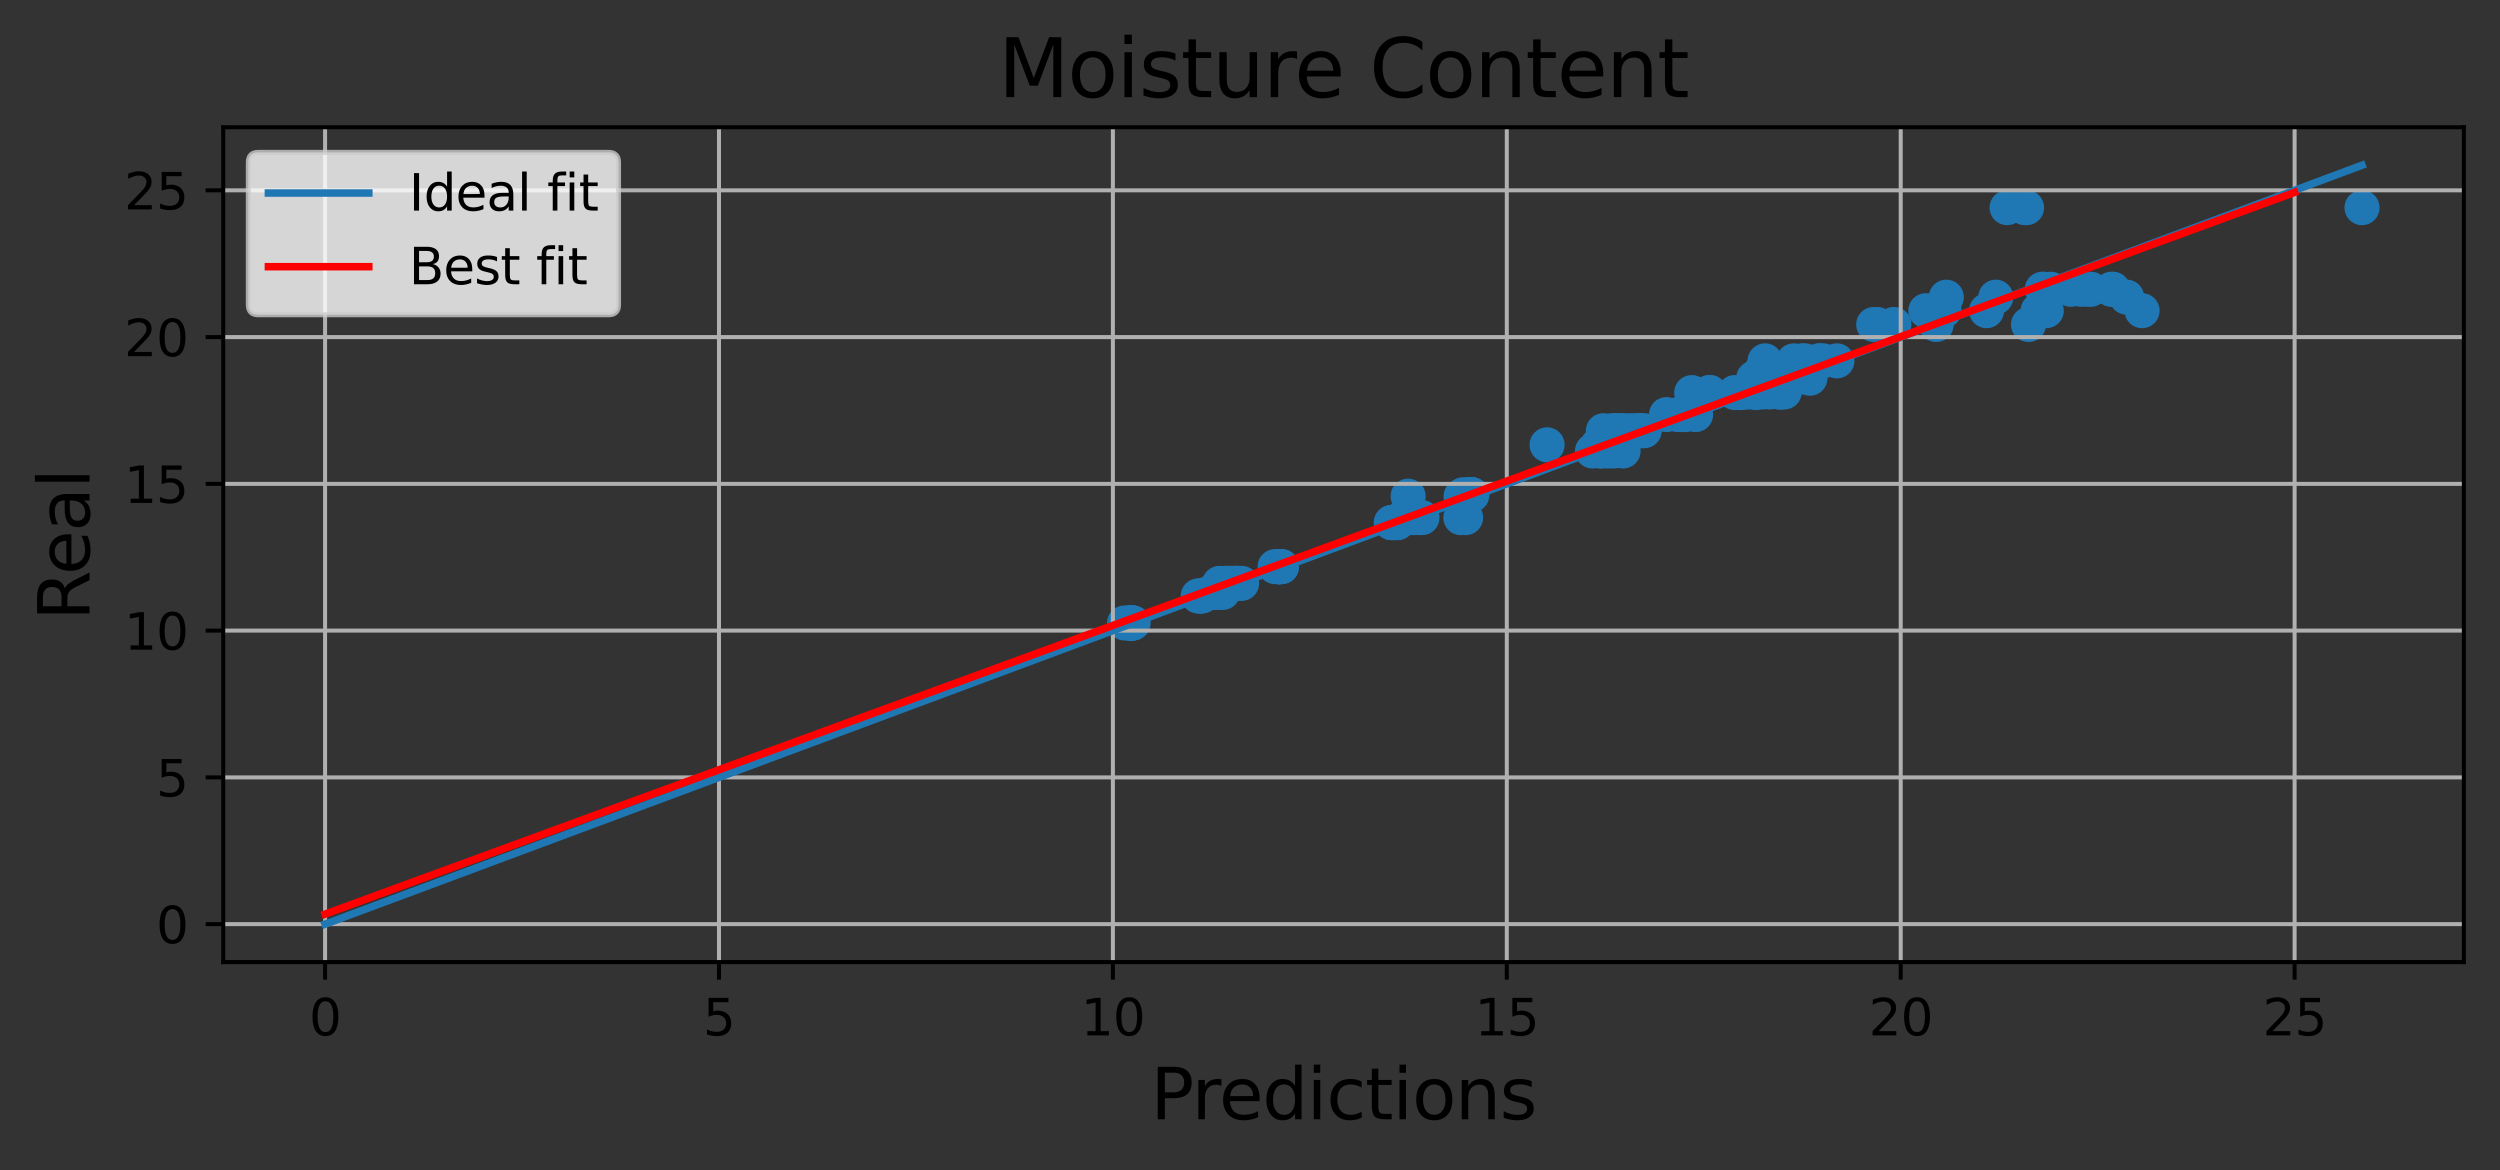 <?xml version="1.0" encoding="utf-8" standalone="no"?>
<!DOCTYPE svg PUBLIC "-//W3C//DTD SVG 1.1//EN"
  "http://www.w3.org/Graphics/SVG/1.1/DTD/svg11.dtd">
<svg xmlns:xlink="http://www.w3.org/1999/xlink" width="498.074pt" height="233.105pt" viewBox="0 0 498.074 233.105" xmlns="http://www.w3.org/2000/svg" version="1.1">
 <rect x="0" y="0" width="498.074" height="233.105" fill="#333333" stroke="none"/>
 <defs>
  <style type="text/css">*{stroke-linejoin: round; stroke-linecap: butt}</style>
 </defs>
 <g id="figure_1">
  <g id="patch_1">
   <path d="M 0 233.105 
L 498.074 233.105 
L 498.074 0 
L 0 0 
L 0 233.105 
z
" style="fill: none"/>
  </g>
  <g id="axes_1">
   <g id="patch_2">
    <path d="M 44.474 191.678 
L 490.874 191.678 
L 490.874 25.358 
L 44.474 25.358 
L 44.474 191.678 
z
" style="fill: none"/>
   </g>
   <g id="PathCollection_1">
    <defs>
     <path id="mab01abdfd2" d="M 0 3 
C 0.796 3 1.559 2.684 2.121 2.121 
C 2.684 1.559 3 0.796 3 0 
C 3 -0.796 2.684 -1.559 2.121 -2.121 
C 1.559 -2.684 0.796 -3 0 -3 
C -0.796 -3 -1.559 -2.684 -2.121 -2.121 
C -2.684 -1.559 -3 -0.796 -3 0 
C -3 0.796 -2.684 1.559 -2.121 2.121 
C -1.559 2.684 -0.796 3 0 3 
z
" style="stroke: #1f77b4"/>
    </defs>
    <g clip-path="url(#p7918112a9e)">
     <use xlink:href="#mab01abdfd2" x="363.249" y="71.897" style="fill: #1f77b4; stroke: #1f77b4"/>
     <use xlink:href="#mab01abdfd2" x="225.523" y="124.118" style="fill: #1f77b4; stroke: #1f77b4"/>
     <use xlink:href="#mab01abdfd2" x="242.974" y="116.224" style="fill: #1f77b4; stroke: #1f77b4"/>
     <use xlink:href="#mab01abdfd2" x="414.65" y="57.628" style="fill: #1f77b4; stroke: #1f77b4"/>
     <use xlink:href="#mab01abdfd2" x="246.285" y="116.224" style="fill: #1f77b4; stroke: #1f77b4"/>
     <use xlink:href="#mab01abdfd2" x="408.562" y="57.628" style="fill: #1f77b4; stroke: #1f77b4"/>
     <use xlink:href="#mab01abdfd2" x="277.596" y="104.119" style="fill: #1f77b4; stroke: #1f77b4"/>
     <use xlink:href="#mab01abdfd2" x="345.615" y="78.213" style="fill: #1f77b4; stroke: #1f77b4"/>
     <use xlink:href="#mab01abdfd2" x="423.696" y="59.207" style="fill: #1f77b4; stroke: #1f77b4"/>
     <use xlink:href="#mab01abdfd2" x="426.766" y="61.897" style="fill: #1f77b4; stroke: #1f77b4"/>
     <use xlink:href="#mab01abdfd2" x="317.267" y="89.85" style="fill: #1f77b4; stroke: #1f77b4"/>
     <use xlink:href="#mab01abdfd2" x="278.596" y="103.709" style="fill: #1f77b4; stroke: #1f77b4"/>
     <use xlink:href="#mab01abdfd2" x="320.835" y="88.622" style="fill: #1f77b4; stroke: #1f77b4"/>
     <use xlink:href="#mab01abdfd2" x="255.317" y="112.89" style="fill: #1f77b4; stroke: #1f77b4"/>
     <use xlink:href="#mab01abdfd2" x="225.118" y="124.118" style="fill: #1f77b4; stroke: #1f77b4"/>
     <use xlink:href="#mab01abdfd2" x="470.583" y="41.371" style="fill: #1f77b4; stroke: #1f77b4"/>
     <use xlink:href="#mab01abdfd2" x="281.831" y="103.125" style="fill: #1f77b4; stroke: #1f77b4"/>
     <use xlink:href="#mab01abdfd2" x="349.393" y="75.347" style="fill: #1f77b4; stroke: #1f77b4"/>
     <use xlink:href="#mab01abdfd2" x="354.516" y="78.096" style="fill: #1f77b4; stroke: #1f77b4"/>
     <use xlink:href="#mab01abdfd2" x="243.968" y="116.224" style="fill: #1f77b4; stroke: #1f77b4"/>
     <use xlink:href="#mab01abdfd2" x="321.847" y="85.815" style="fill: #1f77b4; stroke: #1f77b4"/>
     <use xlink:href="#mab01abdfd2" x="224.047" y="124.118" style="fill: #1f77b4; stroke: #1f77b4"/>
     <use xlink:href="#mab01abdfd2" x="280.453" y="103.125" style="fill: #1f77b4; stroke: #1f77b4"/>
     <use xlink:href="#mab01abdfd2" x="420.632" y="57.628" style="fill: #1f77b4; stroke: #1f77b4"/>
     <use xlink:href="#mab01abdfd2" x="397.625" y="59.207" style="fill: #1f77b4; stroke: #1f77b4"/>
     <use xlink:href="#mab01abdfd2" x="241.335" y="118.037" style="fill: #1f77b4; stroke: #1f77b4"/>
     <use xlink:href="#mab01abdfd2" x="225.747" y="124.118" style="fill: #1f77b4; stroke: #1f77b4"/>
     <use xlink:href="#mab01abdfd2" x="254.775" y="112.89" style="fill: #1f77b4; stroke: #1f77b4"/>
     <use xlink:href="#mab01abdfd2" x="254.909" y="112.89" style="fill: #1f77b4; stroke: #1f77b4"/>
     <use xlink:href="#mab01abdfd2" x="404.133" y="64.646" style="fill: #1f77b4; stroke: #1f77b4"/>
     <use xlink:href="#mab01abdfd2" x="346.88" y="78.213" style="fill: #1f77b4; stroke: #1f77b4"/>
     <use xlink:href="#mab01abdfd2" x="292.662" y="98.856" style="fill: #1f77b4; stroke: #1f77b4"/>
     <use xlink:href="#mab01abdfd2" x="420.946" y="57.628" style="fill: #1f77b4; stroke: #1f77b4"/>
     <use xlink:href="#mab01abdfd2" x="403.747" y="41.371" style="fill: #1f77b4; stroke: #1f77b4"/>
     <use xlink:href="#mab01abdfd2" x="254.041" y="112.89" style="fill: #1f77b4; stroke: #1f77b4"/>
     <use xlink:href="#mab01abdfd2" x="278.597" y="103.709" style="fill: #1f77b4; stroke: #1f77b4"/>
     <use xlink:href="#mab01abdfd2" x="239.506" y="118.738" style="fill: #1f77b4; stroke: #1f77b4"/>
     <use xlink:href="#mab01abdfd2" x="291.093" y="98.856" style="fill: #1f77b4; stroke: #1f77b4"/>
     <use xlink:href="#mab01abdfd2" x="246.207" y="116.224" style="fill: #1f77b4; stroke: #1f77b4"/>
     <use xlink:href="#mab01abdfd2" x="224.966" y="124.118" style="fill: #1f77b4; stroke: #1f77b4"/>
     <use xlink:href="#mab01abdfd2" x="356.394" y="75.347" style="fill: #1f77b4; stroke: #1f77b4"/>
     <use xlink:href="#mab01abdfd2" x="308.227" y="88.622" style="fill: #1f77b4; stroke: #1f77b4"/>
     <use xlink:href="#mab01abdfd2" x="406.889" y="57.628" style="fill: #1f77b4; stroke: #1f77b4"/>
     <use xlink:href="#mab01abdfd2" x="238.717" y="118.738" style="fill: #1f77b4; stroke: #1f77b4"/>
     <use xlink:href="#mab01abdfd2" x="340.696" y="78.213" style="fill: #1f77b4; stroke: #1f77b4"/>
     <use xlink:href="#mab01abdfd2" x="358.785" y="74.119" style="fill: #1f77b4; stroke: #1f77b4"/>
     <use xlink:href="#mab01abdfd2" x="245.161" y="116.224" style="fill: #1f77b4; stroke: #1f77b4"/>
     <use xlink:href="#mab01abdfd2" x="283.301" y="103.125" style="fill: #1f77b4; stroke: #1f77b4"/>
     <use xlink:href="#mab01abdfd2" x="225.267" y="124.118" style="fill: #1f77b4; stroke: #1f77b4"/>
     <use xlink:href="#mab01abdfd2" x="238.934" y="118.738" style="fill: #1f77b4; stroke: #1f77b4"/>
     <use xlink:href="#mab01abdfd2" x="254.829" y="112.89" style="fill: #1f77b4; stroke: #1f77b4"/>
     <use xlink:href="#mab01abdfd2" x="412.583" y="57.628" style="fill: #1f77b4; stroke: #1f77b4"/>
     <use xlink:href="#mab01abdfd2" x="291.514" y="98.563" style="fill: #1f77b4; stroke: #1f77b4"/>
     <use xlink:href="#mab01abdfd2" x="321.5" y="89.85" style="fill: #1f77b4; stroke: #1f77b4"/>
     <use xlink:href="#mab01abdfd2" x="278.746" y="103.709" style="fill: #1f77b4; stroke: #1f77b4"/>
     <use xlink:href="#mab01abdfd2" x="322.218" y="85.815" style="fill: #1f77b4; stroke: #1f77b4"/>
     <use xlink:href="#mab01abdfd2" x="281.25" y="103.125" style="fill: #1f77b4; stroke: #1f77b4"/>
     <use xlink:href="#mab01abdfd2" x="254.918" y="112.89" style="fill: #1f77b4; stroke: #1f77b4"/>
     <use xlink:href="#mab01abdfd2" x="357.363" y="71.897" style="fill: #1f77b4; stroke: #1f77b4"/>
     <use xlink:href="#mab01abdfd2" x="359.046" y="71.897" style="fill: #1f77b4; stroke: #1f77b4"/>
     <use xlink:href="#mab01abdfd2" x="351.112" y="78.096" style="fill: #1f77b4; stroke: #1f77b4"/>
     <use xlink:href="#mab01abdfd2" x="225.592" y="124.118" style="fill: #1f77b4; stroke: #1f77b4"/>
     <use xlink:href="#mab01abdfd2" x="277.188" y="104.119" style="fill: #1f77b4; stroke: #1f77b4"/>
     <use xlink:href="#mab01abdfd2" x="365.964" y="71.897" style="fill: #1f77b4; stroke: #1f77b4"/>
     <use xlink:href="#mab01abdfd2" x="278.726" y="103.709" style="fill: #1f77b4; stroke: #1f77b4"/>
     <use xlink:href="#mab01abdfd2" x="340.513" y="78.213" style="fill: #1f77b4; stroke: #1f77b4"/>
     <use xlink:href="#mab01abdfd2" x="406.043" y="61.897" style="fill: #1f77b4; stroke: #1f77b4"/>
     <use xlink:href="#mab01abdfd2" x="349.789" y="78.213" style="fill: #1f77b4; stroke: #1f77b4"/>
     <use xlink:href="#mab01abdfd2" x="277.222" y="104.119" style="fill: #1f77b4; stroke: #1f77b4"/>
     <use xlink:href="#mab01abdfd2" x="278.45" y="104.119" style="fill: #1f77b4; stroke: #1f77b4"/>
     <use xlink:href="#mab01abdfd2" x="242.36" y="118.037" style="fill: #1f77b4; stroke: #1f77b4"/>
     <use xlink:href="#mab01abdfd2" x="406.705" y="61.897" style="fill: #1f77b4; stroke: #1f77b4"/>
     <use xlink:href="#mab01abdfd2" x="291.989" y="103.125" style="fill: #1f77b4; stroke: #1f77b4"/>
     <use xlink:href="#mab01abdfd2" x="323.366" y="89.85" style="fill: #1f77b4; stroke: #1f77b4"/>
     <use xlink:href="#mab01abdfd2" x="246.718" y="116.224" style="fill: #1f77b4; stroke: #1f77b4"/>
     <use xlink:href="#mab01abdfd2" x="387.761" y="59.207" style="fill: #1f77b4; stroke: #1f77b4"/>
     <use xlink:href="#mab01abdfd2" x="291.501" y="98.856" style="fill: #1f77b4; stroke: #1f77b4"/>
     <use xlink:href="#mab01abdfd2" x="245.808" y="116.224" style="fill: #1f77b4; stroke: #1f77b4"/>
     <use xlink:href="#mab01abdfd2" x="247.367" y="116.224" style="fill: #1f77b4; stroke: #1f77b4"/>
     <use xlink:href="#mab01abdfd2" x="357.852" y="75.347" style="fill: #1f77b4; stroke: #1f77b4"/>
     <use xlink:href="#mab01abdfd2" x="359.587" y="71.897" style="fill: #1f77b4; stroke: #1f77b4"/>
     <use xlink:href="#mab01abdfd2" x="293.254" y="98.563" style="fill: #1f77b4; stroke: #1f77b4"/>
     <use xlink:href="#mab01abdfd2" x="403.415" y="41.371" style="fill: #1f77b4; stroke: #1f77b4"/>
     <use xlink:href="#mab01abdfd2" x="241.308" y="118.037" style="fill: #1f77b4; stroke: #1f77b4"/>
     <use xlink:href="#mab01abdfd2" x="377.315" y="64.646" style="fill: #1f77b4; stroke: #1f77b4"/>
     <use xlink:href="#mab01abdfd2" x="319.438" y="85.815" style="fill: #1f77b4; stroke: #1f77b4"/>
     <use xlink:href="#mab01abdfd2" x="323.345" y="85.815" style="fill: #1f77b4; stroke: #1f77b4"/>
     <use xlink:href="#mab01abdfd2" x="293.117" y="98.563" style="fill: #1f77b4; stroke: #1f77b4"/>
     <use xlink:href="#mab01abdfd2" x="325.856" y="85.815" style="fill: #1f77b4; stroke: #1f77b4"/>
     <use xlink:href="#mab01abdfd2" x="225.131" y="124.118" style="fill: #1f77b4; stroke: #1f77b4"/>
     <use xlink:href="#mab01abdfd2" x="293.058" y="98.563" style="fill: #1f77b4; stroke: #1f77b4"/>
     <use xlink:href="#mab01abdfd2" x="337.044" y="78.213" style="fill: #1f77b4; stroke: #1f77b4"/>
     <use xlink:href="#mab01abdfd2" x="318.87" y="89.85" style="fill: #1f77b4; stroke: #1f77b4"/>
     <use xlink:href="#mab01abdfd2" x="385.747" y="64.646" style="fill: #1f77b4; stroke: #1f77b4"/>
     <use xlink:href="#mab01abdfd2" x="335.75" y="82.599" style="fill: #1f77b4; stroke: #1f77b4"/>
     <use xlink:href="#mab01abdfd2" x="348.343" y="78.096" style="fill: #1f77b4; stroke: #1f77b4"/>
     <use xlink:href="#mab01abdfd2" x="346.954" y="78.213" style="fill: #1f77b4; stroke: #1f77b4"/>
     <use xlink:href="#mab01abdfd2" x="239.283" y="118.738" style="fill: #1f77b4; stroke: #1f77b4"/>
     <use xlink:href="#mab01abdfd2" x="254.836" y="112.89" style="fill: #1f77b4; stroke: #1f77b4"/>
     <use xlink:href="#mab01abdfd2" x="292.728" y="98.563" style="fill: #1f77b4; stroke: #1f77b4"/>
     <use xlink:href="#mab01abdfd2" x="399.882" y="41.371" style="fill: #1f77b4; stroke: #1f77b4"/>
     <use xlink:href="#mab01abdfd2" x="373.298" y="64.646" style="fill: #1f77b4; stroke: #1f77b4"/>
     <use xlink:href="#mab01abdfd2" x="243.59" y="118.037" style="fill: #1f77b4; stroke: #1f77b4"/>
     <use xlink:href="#mab01abdfd2" x="326.825" y="85.815" style="fill: #1f77b4; stroke: #1f77b4"/>
     <use xlink:href="#mab01abdfd2" x="354.685" y="78.096" style="fill: #1f77b4; stroke: #1f77b4"/>
     <use xlink:href="#mab01abdfd2" x="326.492" y="85.815" style="fill: #1f77b4; stroke: #1f77b4"/>
     <use xlink:href="#mab01abdfd2" x="351.651" y="71.897" style="fill: #1f77b4; stroke: #1f77b4"/>
     <use xlink:href="#mab01abdfd2" x="277.765" y="104.119" style="fill: #1f77b4; stroke: #1f77b4"/>
     <use xlink:href="#mab01abdfd2" x="225.585" y="124.118" style="fill: #1f77b4; stroke: #1f77b4"/>
     <use xlink:href="#mab01abdfd2" x="335.054" y="82.599" style="fill: #1f77b4; stroke: #1f77b4"/>
     <use xlink:href="#mab01abdfd2" x="254.858" y="112.89" style="fill: #1f77b4; stroke: #1f77b4"/>
     <use xlink:href="#mab01abdfd2" x="356.353" y="74.119" style="fill: #1f77b4; stroke: #1f77b4"/>
     <use xlink:href="#mab01abdfd2" x="244.243" y="116.224" style="fill: #1f77b4; stroke: #1f77b4"/>
     <use xlink:href="#mab01abdfd2" x="291.039" y="103.125" style="fill: #1f77b4; stroke: #1f77b4"/>
     <use xlink:href="#mab01abdfd2" x="245.744" y="116.224" style="fill: #1f77b4; stroke: #1f77b4"/>
     <use xlink:href="#mab01abdfd2" x="351.49" y="74.119" style="fill: #1f77b4; stroke: #1f77b4"/>
     <use xlink:href="#mab01abdfd2" x="318.926" y="89.85" style="fill: #1f77b4; stroke: #1f77b4"/>
     <use xlink:href="#mab01abdfd2" x="337.814" y="82.599" style="fill: #1f77b4; stroke: #1f77b4"/>
     <use xlink:href="#mab01abdfd2" x="225.366" y="124.118" style="fill: #1f77b4; stroke: #1f77b4"/>
     <use xlink:href="#mab01abdfd2" x="373.988" y="64.646" style="fill: #1f77b4; stroke: #1f77b4"/>
     <use xlink:href="#mab01abdfd2" x="244.567" y="116.224" style="fill: #1f77b4; stroke: #1f77b4"/>
     <use xlink:href="#mab01abdfd2" x="225.095" y="124.118" style="fill: #1f77b4; stroke: #1f77b4"/>
     <use xlink:href="#mab01abdfd2" x="292.94" y="98.563" style="fill: #1f77b4; stroke: #1f77b4"/>
     <use xlink:href="#mab01abdfd2" x="277.993" y="104.119" style="fill: #1f77b4; stroke: #1f77b4"/>
     <use xlink:href="#mab01abdfd2" x="321.139" y="85.815" style="fill: #1f77b4; stroke: #1f77b4"/>
     <use xlink:href="#mab01abdfd2" x="332.015" y="82.599" style="fill: #1f77b4; stroke: #1f77b4"/>
     <use xlink:href="#mab01abdfd2" x="407.683" y="61.897" style="fill: #1f77b4; stroke: #1f77b4"/>
     <use xlink:href="#mab01abdfd2" x="318.586" y="88.622" style="fill: #1f77b4; stroke: #1f77b4"/>
     <use xlink:href="#mab01abdfd2" x="255.314" y="112.89" style="fill: #1f77b4; stroke: #1f77b4"/>
     <use xlink:href="#mab01abdfd2" x="241.212" y="118.037" style="fill: #1f77b4; stroke: #1f77b4"/>
     <use xlink:href="#mab01abdfd2" x="407.187" y="57.628" style="fill: #1f77b4; stroke: #1f77b4"/>
     <use xlink:href="#mab01abdfd2" x="254.821" y="112.89" style="fill: #1f77b4; stroke: #1f77b4"/>
     <use xlink:href="#mab01abdfd2" x="320.266" y="89.85" style="fill: #1f77b4; stroke: #1f77b4"/>
     <use xlink:href="#mab01abdfd2" x="292.709" y="98.563" style="fill: #1f77b4; stroke: #1f77b4"/>
     <use xlink:href="#mab01abdfd2" x="323.14" y="85.815" style="fill: #1f77b4; stroke: #1f77b4"/>
     <use xlink:href="#mab01abdfd2" x="352.547" y="78.096" style="fill: #1f77b4; stroke: #1f77b4"/>
     <use xlink:href="#mab01abdfd2" x="254.607" y="112.89" style="fill: #1f77b4; stroke: #1f77b4"/>
     <use xlink:href="#mab01abdfd2" x="416.55" y="57.628" style="fill: #1f77b4; stroke: #1f77b4"/>
     <use xlink:href="#mab01abdfd2" x="350.771" y="74.119" style="fill: #1f77b4; stroke: #1f77b4"/>
     <use xlink:href="#mab01abdfd2" x="324.759" y="85.815" style="fill: #1f77b4; stroke: #1f77b4"/>
     <use xlink:href="#mab01abdfd2" x="278.306" y="104.119" style="fill: #1f77b4; stroke: #1f77b4"/>
     <use xlink:href="#mab01abdfd2" x="334.281" y="82.599" style="fill: #1f77b4; stroke: #1f77b4"/>
     <use xlink:href="#mab01abdfd2" x="387.311" y="61.897" style="fill: #1f77b4; stroke: #1f77b4"/>
     <use xlink:href="#mab01abdfd2" x="241.392" y="118.037" style="fill: #1f77b4; stroke: #1f77b4"/>
     <use xlink:href="#mab01abdfd2" x="360.595" y="75.347" style="fill: #1f77b4; stroke: #1f77b4"/>
     <use xlink:href="#mab01abdfd2" x="292.816" y="98.563" style="fill: #1f77b4; stroke: #1f77b4"/>
     <use xlink:href="#mab01abdfd2" x="355.473" y="78.096" style="fill: #1f77b4; stroke: #1f77b4"/>
     <use xlink:href="#mab01abdfd2" x="362.519" y="71.897" style="fill: #1f77b4; stroke: #1f77b4"/>
     <use xlink:href="#mab01abdfd2" x="355.986" y="75.347" style="fill: #1f77b4; stroke: #1f77b4"/>
     <use xlink:href="#mab01abdfd2" x="383.682" y="61.897" style="fill: #1f77b4; stroke: #1f77b4"/>
     <use xlink:href="#mab01abdfd2" x="318.384" y="88.622" style="fill: #1f77b4; stroke: #1f77b4"/>
     <use xlink:href="#mab01abdfd2" x="280.089" y="103.125" style="fill: #1f77b4; stroke: #1f77b4"/>
     <use xlink:href="#mab01abdfd2" x="293.182" y="98.563" style="fill: #1f77b4; stroke: #1f77b4"/>
     <use xlink:href="#mab01abdfd2" x="280.535" y="98.856" style="fill: #1f77b4; stroke: #1f77b4"/>
     <use xlink:href="#mab01abdfd2" x="415.907" y="57.628" style="fill: #1f77b4; stroke: #1f77b4"/>
     <use xlink:href="#mab01abdfd2" x="327.573" y="85.815" style="fill: #1f77b4; stroke: #1f77b4"/>
     <use xlink:href="#mab01abdfd2" x="355.014" y="75.347" style="fill: #1f77b4; stroke: #1f77b4"/>
     <use xlink:href="#mab01abdfd2" x="277.521" y="104.119" style="fill: #1f77b4; stroke: #1f77b4"/>
     <use xlink:href="#mab01abdfd2" x="282.864" y="103.125" style="fill: #1f77b4; stroke: #1f77b4"/>
     <use xlink:href="#mab01abdfd2" x="362.389" y="71.897" style="fill: #1f77b4; stroke: #1f77b4"/>
     <use xlink:href="#mab01abdfd2" x="292.959" y="98.563" style="fill: #1f77b4; stroke: #1f77b4"/>
     <use xlink:href="#mab01abdfd2" x="395.785" y="61.897" style="fill: #1f77b4; stroke: #1f77b4"/>
    </g>
   </g>
   <g id="matplotlib.axis_1">
    <g id="xtick_1">
     <g id="line2d_1">
      <path d="M 64.765 191.678 
L 64.765 25.358 
" clip-path="url(#p7918112a9e)" style="fill: none; stroke: #b0b0b0; stroke-width: 0.8; stroke-linecap: square"/>
     </g>
     <g id="line2d_2">
      <defs>
       <path id="mf5dd302a4b" d="M 0 0 
L 0 3.5 
" style="stroke: #000000; stroke-width: 0.8"/>
      </defs>
      <g>
       <use xlink:href="#mf5dd302a4b" x="64.765" y="191.678" style="stroke: #000000; stroke-width: 0.8"/>
      </g>
     </g>
     <g id="text_1">
      <!-- 0 -->
      <g transform="translate(61.584 206.276)scale(0.1 -0.1)">
       <defs>
        <path id="DejaVuSans-30" d="M 2034 4250 
Q 1547 4250 1301 3770 
Q 1056 3291 1056 2328 
Q 1056 1369 1301 889 
Q 1547 409 2034 409 
Q 2525 409 2770 889 
Q 3016 1369 3016 2328 
Q 3016 3291 2770 3770 
Q 2525 4250 2034 4250 
z
M 2034 4750 
Q 2819 4750 3233 4129 
Q 3647 3509 3647 2328 
Q 3647 1150 3233 529 
Q 2819 -91 2034 -91 
Q 1250 -91 836 529 
Q 422 1150 422 2328 
Q 422 3509 836 4129 
Q 1250 4750 2034 4750 
z
" transform="scale(0.016)"/>
       </defs>
       <use xlink:href="#DejaVuSans-30"/>
      </g>
     </g>
    </g>
    <g id="xtick_2">
     <g id="line2d_3">
      <path d="M 143.243 191.678 
L 143.243 25.358 
" clip-path="url(#p7918112a9e)" style="fill: none; stroke: #b0b0b0; stroke-width: 0.8; stroke-linecap: square"/>
     </g>
     <g id="line2d_4">
      <g>
       <use xlink:href="#mf5dd302a4b" x="143.243" y="191.678" style="stroke: #000000; stroke-width: 0.8"/>
      </g>
     </g>
     <g id="text_2">
      <!-- 5 -->
      <g transform="translate(140.062 206.276)scale(0.1 -0.1)">
       <defs>
        <path id="DejaVuSans-35" d="M 691 4666 
L 3169 4666 
L 3169 4134 
L 1269 4134 
L 1269 2991 
Q 1406 3038 1543 3061 
Q 1681 3084 1819 3084 
Q 2600 3084 3056 2656 
Q 3513 2228 3513 1497 
Q 3513 744 3044 326 
Q 2575 -91 1722 -91 
Q 1428 -91 1123 -41 
Q 819 9 494 109 
L 494 744 
Q 775 591 1075 516 
Q 1375 441 1709 441 
Q 2250 441 2565 725 
Q 2881 1009 2881 1497 
Q 2881 1984 2565 2268 
Q 2250 2553 1709 2553 
Q 1456 2553 1204 2497 
Q 953 2441 691 2322 
L 691 4666 
z
" transform="scale(0.016)"/>
       </defs>
       <use xlink:href="#DejaVuSans-35"/>
      </g>
     </g>
    </g>
    <g id="xtick_3">
     <g id="line2d_5">
      <path d="M 221.721 191.678 
L 221.721 25.358 
" clip-path="url(#p7918112a9e)" style="fill: none; stroke: #b0b0b0; stroke-width: 0.8; stroke-linecap: square"/>
     </g>
     <g id="line2d_6">
      <g>
       <use xlink:href="#mf5dd302a4b" x="221.721" y="191.678" style="stroke: #000000; stroke-width: 0.8"/>
      </g>
     </g>
     <g id="text_3">
      <!-- 10 -->
      <g transform="translate(215.358 206.276)scale(0.1 -0.1)">
       <defs>
        <path id="DejaVuSans-31" d="M 794 531 
L 1825 531 
L 1825 4091 
L 703 3866 
L 703 4441 
L 1819 4666 
L 2450 4666 
L 2450 531 
L 3481 531 
L 3481 0 
L 794 0 
L 794 531 
z
" transform="scale(0.016)"/>
       </defs>
       <use xlink:href="#DejaVuSans-31"/>
       <use xlink:href="#DejaVuSans-30" x="63.623"/>
      </g>
     </g>
    </g>
    <g id="xtick_4">
     <g id="line2d_7">
      <path d="M 300.199 191.678 
L 300.199 25.358 
" clip-path="url(#p7918112a9e)" style="fill: none; stroke: #b0b0b0; stroke-width: 0.8; stroke-linecap: square"/>
     </g>
     <g id="line2d_8">
      <g>
       <use xlink:href="#mf5dd302a4b" x="300.199" y="191.678" style="stroke: #000000; stroke-width: 0.8"/>
      </g>
     </g>
     <g id="text_4">
      <!-- 15 -->
      <g transform="translate(293.836 206.276)scale(0.1 -0.1)">
       <use xlink:href="#DejaVuSans-31"/>
       <use xlink:href="#DejaVuSans-35" x="63.623"/>
      </g>
     </g>
    </g>
    <g id="xtick_5">
     <g id="line2d_9">
      <path d="M 378.677 191.678 
L 378.677 25.358 
" clip-path="url(#p7918112a9e)" style="fill: none; stroke: #b0b0b0; stroke-width: 0.8; stroke-linecap: square"/>
     </g>
     <g id="line2d_10">
      <g>
       <use xlink:href="#mf5dd302a4b" x="378.677" y="191.678" style="stroke: #000000; stroke-width: 0.8"/>
      </g>
     </g>
     <g id="text_5">
      <!-- 20 -->
      <g transform="translate(372.314 206.276)scale(0.1 -0.1)">
       <defs>
        <path id="DejaVuSans-32" d="M 1228 531 
L 3431 531 
L 3431 0 
L 469 0 
L 469 531 
Q 828 903 1448 1529 
Q 2069 2156 2228 2338 
Q 2531 2678 2651 2914 
Q 2772 3150 2772 3378 
Q 2772 3750 2511 3984 
Q 2250 4219 1831 4219 
Q 1534 4219 1204 4116 
Q 875 4013 500 3803 
L 500 4441 
Q 881 4594 1212 4672 
Q 1544 4750 1819 4750 
Q 2544 4750 2975 4387 
Q 3406 4025 3406 3419 
Q 3406 3131 3298 2873 
Q 3191 2616 2906 2266 
Q 2828 2175 2409 1742 
Q 1991 1309 1228 531 
z
" transform="scale(0.016)"/>
       </defs>
       <use xlink:href="#DejaVuSans-32"/>
       <use xlink:href="#DejaVuSans-30" x="63.623"/>
      </g>
     </g>
    </g>
    <g id="xtick_6">
     <g id="line2d_11">
      <path d="M 457.155 191.678 
L 457.155 25.358 
" clip-path="url(#p7918112a9e)" style="fill: none; stroke: #b0b0b0; stroke-width: 0.8; stroke-linecap: square"/>
     </g>
     <g id="line2d_12">
      <g>
       <use xlink:href="#mf5dd302a4b" x="457.155" y="191.678" style="stroke: #000000; stroke-width: 0.8"/>
      </g>
     </g>
     <g id="text_6">
      <!-- 25 -->
      <g transform="translate(450.792 206.276)scale(0.1 -0.1)">
       <use xlink:href="#DejaVuSans-32"/>
       <use xlink:href="#DejaVuSans-35" x="63.623"/>
      </g>
     </g>
    </g>
    <g id="text_7">
     <!-- Predictions -->
     <g transform="translate(229.256 222.993)scale(0.14 -0.14)">
      <defs>
       <path id="DejaVuSans-50" d="M 1259 4147 
L 1259 2394 
L 2053 2394 
Q 2494 2394 2734 2622 
Q 2975 2850 2975 3272 
Q 2975 3691 2734 3919 
Q 2494 4147 2053 4147 
L 1259 4147 
z
M 628 4666 
L 2053 4666 
Q 2838 4666 3239 4311 
Q 3641 3956 3641 3272 
Q 3641 2581 3239 2228 
Q 2838 1875 2053 1875 
L 1259 1875 
L 1259 0 
L 628 0 
L 628 4666 
z
" transform="scale(0.016)"/>
       <path id="DejaVuSans-72" d="M 2631 2963 
Q 2534 3019 2420 3045 
Q 2306 3072 2169 3072 
Q 1681 3072 1420 2755 
Q 1159 2438 1159 1844 
L 1159 0 
L 581 0 
L 581 3500 
L 1159 3500 
L 1159 2956 
Q 1341 3275 1631 3429 
Q 1922 3584 2338 3584 
Q 2397 3584 2469 3576 
Q 2541 3569 2628 3553 
L 2631 2963 
z
" transform="scale(0.016)"/>
       <path id="DejaVuSans-65" d="M 3597 1894 
L 3597 1613 
L 953 1613 
Q 991 1019 1311 708 
Q 1631 397 2203 397 
Q 2534 397 2845 478 
Q 3156 559 3463 722 
L 3463 178 
Q 3153 47 2828 -22 
Q 2503 -91 2169 -91 
Q 1331 -91 842 396 
Q 353 884 353 1716 
Q 353 2575 817 3079 
Q 1281 3584 2069 3584 
Q 2775 3584 3186 3129 
Q 3597 2675 3597 1894 
z
M 3022 2063 
Q 3016 2534 2758 2815 
Q 2500 3097 2075 3097 
Q 1594 3097 1305 2825 
Q 1016 2553 972 2059 
L 3022 2063 
z
" transform="scale(0.016)"/>
       <path id="DejaVuSans-64" d="M 2906 2969 
L 2906 4863 
L 3481 4863 
L 3481 0 
L 2906 0 
L 2906 525 
Q 2725 213 2448 61 
Q 2172 -91 1784 -91 
Q 1150 -91 751 415 
Q 353 922 353 1747 
Q 353 2572 751 3078 
Q 1150 3584 1784 3584 
Q 2172 3584 2448 3432 
Q 2725 3281 2906 2969 
z
M 947 1747 
Q 947 1113 1208 752 
Q 1469 391 1925 391 
Q 2381 391 2643 752 
Q 2906 1113 2906 1747 
Q 2906 2381 2643 2742 
Q 2381 3103 1925 3103 
Q 1469 3103 1208 2742 
Q 947 2381 947 1747 
z
" transform="scale(0.016)"/>
       <path id="DejaVuSans-69" d="M 603 3500 
L 1178 3500 
L 1178 0 
L 603 0 
L 603 3500 
z
M 603 4863 
L 1178 4863 
L 1178 4134 
L 603 4134 
L 603 4863 
z
" transform="scale(0.016)"/>
       <path id="DejaVuSans-63" d="M 3122 3366 
L 3122 2828 
Q 2878 2963 2633 3030 
Q 2388 3097 2138 3097 
Q 1578 3097 1268 2742 
Q 959 2388 959 1747 
Q 959 1106 1268 751 
Q 1578 397 2138 397 
Q 2388 397 2633 464 
Q 2878 531 3122 666 
L 3122 134 
Q 2881 22 2623 -34 
Q 2366 -91 2075 -91 
Q 1284 -91 818 406 
Q 353 903 353 1747 
Q 353 2603 823 3093 
Q 1294 3584 2113 3584 
Q 2378 3584 2631 3529 
Q 2884 3475 3122 3366 
z
" transform="scale(0.016)"/>
       <path id="DejaVuSans-74" d="M 1172 4494 
L 1172 3500 
L 2356 3500 
L 2356 3053 
L 1172 3053 
L 1172 1153 
Q 1172 725 1289 603 
Q 1406 481 1766 481 
L 2356 481 
L 2356 0 
L 1766 0 
Q 1100 0 847 248 
Q 594 497 594 1153 
L 594 3053 
L 172 3053 
L 172 3500 
L 594 3500 
L 594 4494 
L 1172 4494 
z
" transform="scale(0.016)"/>
       <path id="DejaVuSans-6f" d="M 1959 3097 
Q 1497 3097 1228 2736 
Q 959 2375 959 1747 
Q 959 1119 1226 758 
Q 1494 397 1959 397 
Q 2419 397 2687 759 
Q 2956 1122 2956 1747 
Q 2956 2369 2687 2733 
Q 2419 3097 1959 3097 
z
M 1959 3584 
Q 2709 3584 3137 3096 
Q 3566 2609 3566 1747 
Q 3566 888 3137 398 
Q 2709 -91 1959 -91 
Q 1206 -91 779 398 
Q 353 888 353 1747 
Q 353 2609 779 3096 
Q 1206 3584 1959 3584 
z
" transform="scale(0.016)"/>
       <path id="DejaVuSans-6e" d="M 3513 2113 
L 3513 0 
L 2938 0 
L 2938 2094 
Q 2938 2591 2744 2837 
Q 2550 3084 2163 3084 
Q 1697 3084 1428 2787 
Q 1159 2491 1159 1978 
L 1159 0 
L 581 0 
L 581 3500 
L 1159 3500 
L 1159 2956 
Q 1366 3272 1645 3428 
Q 1925 3584 2291 3584 
Q 2894 3584 3203 3211 
Q 3513 2838 3513 2113 
z
" transform="scale(0.016)"/>
       <path id="DejaVuSans-73" d="M 2834 3397 
L 2834 2853 
Q 2591 2978 2328 3040 
Q 2066 3103 1784 3103 
Q 1356 3103 1142 2972 
Q 928 2841 928 2578 
Q 928 2378 1081 2264 
Q 1234 2150 1697 2047 
L 1894 2003 
Q 2506 1872 2764 1633 
Q 3022 1394 3022 966 
Q 3022 478 2636 193 
Q 2250 -91 1575 -91 
Q 1294 -91 989 -36 
Q 684 19 347 128 
L 347 722 
Q 666 556 975 473 
Q 1284 391 1588 391 
Q 1994 391 2212 530 
Q 2431 669 2431 922 
Q 2431 1156 2273 1281 
Q 2116 1406 1581 1522 
L 1381 1569 
Q 847 1681 609 1914 
Q 372 2147 372 2553 
Q 372 3047 722 3315 
Q 1072 3584 1716 3584 
Q 2034 3584 2315 3537 
Q 2597 3491 2834 3397 
z
" transform="scale(0.016)"/>
      </defs>
      <use xlink:href="#DejaVuSans-50"/>
      <use xlink:href="#DejaVuSans-72" x="58.553"/>
      <use xlink:href="#DejaVuSans-65" x="97.416"/>
      <use xlink:href="#DejaVuSans-64" x="158.939"/>
      <use xlink:href="#DejaVuSans-69" x="222.416"/>
      <use xlink:href="#DejaVuSans-63" x="250.199"/>
      <use xlink:href="#DejaVuSans-74" x="305.18"/>
      <use xlink:href="#DejaVuSans-69" x="344.389"/>
      <use xlink:href="#DejaVuSans-6f" x="372.172"/>
      <use xlink:href="#DejaVuSans-6e" x="433.354"/>
      <use xlink:href="#DejaVuSans-73" x="496.732"/>
     </g>
    </g>
   </g>
   <g id="matplotlib.axis_2">
    <g id="ytick_1">
     <g id="line2d_13">
      <path d="M 44.474 184.118 
L 490.874 184.118 
" clip-path="url(#p7918112a9e)" style="fill: none; stroke: #b0b0b0; stroke-width: 0.8; stroke-linecap: square"/>
     </g>
     <g id="line2d_14">
      <defs>
       <path id="m499a9be1fc" d="M 0 0 
L -3.5 0 
" style="stroke: #000000; stroke-width: 0.8"/>
      </defs>
      <g>
       <use xlink:href="#m499a9be1fc" x="44.474" y="184.118" style="stroke: #000000; stroke-width: 0.8"/>
      </g>
     </g>
     <g id="text_8">
      <!-- 0 -->
      <g transform="translate(31.112 187.917)scale(0.1 -0.1)">
       <use xlink:href="#DejaVuSans-30"/>
      </g>
     </g>
    </g>
    <g id="ytick_2">
     <g id="line2d_15">
      <path d="M 44.474 154.878 
L 490.874 154.878 
" clip-path="url(#p7918112a9e)" style="fill: none; stroke: #b0b0b0; stroke-width: 0.8; stroke-linecap: square"/>
     </g>
     <g id="line2d_16">
      <g>
       <use xlink:href="#m499a9be1fc" x="44.474" y="154.878" style="stroke: #000000; stroke-width: 0.8"/>
      </g>
     </g>
     <g id="text_9">
      <!-- 5 -->
      <g transform="translate(31.112 158.677)scale(0.1 -0.1)">
       <use xlink:href="#DejaVuSans-35"/>
      </g>
     </g>
    </g>
    <g id="ytick_3">
     <g id="line2d_17">
      <path d="M 44.474 125.639 
L 490.874 125.639 
" clip-path="url(#p7918112a9e)" style="fill: none; stroke: #b0b0b0; stroke-width: 0.8; stroke-linecap: square"/>
     </g>
     <g id="line2d_18">
      <g>
       <use xlink:href="#m499a9be1fc" x="44.474" y="125.639" style="stroke: #000000; stroke-width: 0.8"/>
      </g>
     </g>
     <g id="text_10">
      <!-- 10 -->
      <g transform="translate(24.749 129.438)scale(0.1 -0.1)">
       <use xlink:href="#DejaVuSans-31"/>
       <use xlink:href="#DejaVuSans-30" x="63.623"/>
      </g>
     </g>
    </g>
    <g id="ytick_4">
     <g id="line2d_19">
      <path d="M 44.474 96.4 
L 490.874 96.4 
" clip-path="url(#p7918112a9e)" style="fill: none; stroke: #b0b0b0; stroke-width: 0.8; stroke-linecap: square"/>
     </g>
     <g id="line2d_20">
      <g>
       <use xlink:href="#m499a9be1fc" x="44.474" y="96.4" style="stroke: #000000; stroke-width: 0.8"/>
      </g>
     </g>
     <g id="text_11">
      <!-- 15 -->
      <g transform="translate(24.749 100.199)scale(0.1 -0.1)">
       <use xlink:href="#DejaVuSans-31"/>
       <use xlink:href="#DejaVuSans-35" x="63.623"/>
      </g>
     </g>
    </g>
    <g id="ytick_5">
     <g id="line2d_21">
      <path d="M 44.474 67.16 
L 490.874 67.16 
" clip-path="url(#p7918112a9e)" style="fill: none; stroke: #b0b0b0; stroke-width: 0.8; stroke-linecap: square"/>
     </g>
     <g id="line2d_22">
      <g>
       <use xlink:href="#m499a9be1fc" x="44.474" y="67.16" style="stroke: #000000; stroke-width: 0.8"/>
      </g>
     </g>
     <g id="text_12">
      <!-- 20 -->
      <g transform="translate(24.749 70.959)scale(0.1 -0.1)">
       <use xlink:href="#DejaVuSans-32"/>
       <use xlink:href="#DejaVuSans-30" x="63.623"/>
      </g>
     </g>
    </g>
    <g id="ytick_6">
     <g id="line2d_23">
      <path d="M 44.474 37.921 
L 490.874 37.921 
" clip-path="url(#p7918112a9e)" style="fill: none; stroke: #b0b0b0; stroke-width: 0.8; stroke-linecap: square"/>
     </g>
     <g id="line2d_24">
      <g>
       <use xlink:href="#m499a9be1fc" x="44.474" y="37.921" style="stroke: #000000; stroke-width: 0.8"/>
      </g>
     </g>
     <g id="text_13">
      <!-- 25 -->
      <g transform="translate(24.749 41.72)scale(0.1 -0.1)">
       <use xlink:href="#DejaVuSans-32"/>
       <use xlink:href="#DejaVuSans-35" x="63.623"/>
      </g>
     </g>
    </g>
    <g id="text_14">
     <!-- Real -->
     <g transform="translate(17.838 123.608)rotate(-90)scale(0.14 -0.14)">
      <defs>
       <path id="DejaVuSans-52" d="M 2841 2188 
Q 3044 2119 3236 1894 
Q 3428 1669 3622 1275 
L 4263 0 
L 3584 0 
L 2988 1197 
Q 2756 1666 2539 1819 
Q 2322 1972 1947 1972 
L 1259 1972 
L 1259 0 
L 628 0 
L 628 4666 
L 2053 4666 
Q 2853 4666 3247 4331 
Q 3641 3997 3641 3322 
Q 3641 2881 3436 2590 
Q 3231 2300 2841 2188 
z
M 1259 4147 
L 1259 2491 
L 2053 2491 
Q 2509 2491 2742 2702 
Q 2975 2913 2975 3322 
Q 2975 3731 2742 3939 
Q 2509 4147 2053 4147 
L 1259 4147 
z
" transform="scale(0.016)"/>
       <path id="DejaVuSans-61" d="M 2194 1759 
Q 1497 1759 1228 1600 
Q 959 1441 959 1056 
Q 959 750 1161 570 
Q 1363 391 1709 391 
Q 2188 391 2477 730 
Q 2766 1069 2766 1631 
L 2766 1759 
L 2194 1759 
z
M 3341 1997 
L 3341 0 
L 2766 0 
L 2766 531 
Q 2569 213 2275 61 
Q 1981 -91 1556 -91 
Q 1019 -91 701 211 
Q 384 513 384 1019 
Q 384 1609 779 1909 
Q 1175 2209 1959 2209 
L 2766 2209 
L 2766 2266 
Q 2766 2663 2505 2880 
Q 2244 3097 1772 3097 
Q 1472 3097 1187 3025 
Q 903 2953 641 2809 
L 641 3341 
Q 956 3463 1253 3523 
Q 1550 3584 1831 3584 
Q 2591 3584 2966 3190 
Q 3341 2797 3341 1997 
z
" transform="scale(0.016)"/>
       <path id="DejaVuSans-6c" d="M 603 4863 
L 1178 4863 
L 1178 0 
L 603 0 
L 603 4863 
z
" transform="scale(0.016)"/>
      </defs>
      <use xlink:href="#DejaVuSans-52"/>
      <use xlink:href="#DejaVuSans-65" x="64.982"/>
      <use xlink:href="#DejaVuSans-61" x="126.506"/>
      <use xlink:href="#DejaVuSans-6c" x="187.785"/>
     </g>
    </g>
   </g>
   <g id="line2d_25">
    <path d="M 64.765 184.118 
L 80.461 178.27 
L 470.583 32.917 
" clip-path="url(#p7918112a9e)" style="fill: none; stroke: #1f77b4; stroke-width: 1.5; stroke-linecap: square"/>
   </g>
   <g id="line2d_26">
    <path d="M 64.765 182.121 
L 80.461 176.369 
L 96.156 170.617 
L 111.852 164.865 
L 127.548 159.113 
L 143.243 153.361 
L 158.939 147.609 
L 174.634 141.858 
L 190.33 136.106 
L 206.025 130.354 
L 221.721 124.602 
L 237.417 118.85 
L 253.112 113.098 
L 268.808 107.346 
L 284.503 101.594 
L 300.199 95.842 
L 315.894 90.09 
L 331.59 84.339 
L 347.286 78.587 
L 362.981 72.835 
L 378.677 67.083 
L 394.372 61.331 
L 410.068 55.579 
L 425.763 49.827 
L 441.459 44.075 
L 457.155 38.323 
" clip-path="url(#p7918112a9e)" style="fill: none; stroke: #ff0000; stroke-width: 1.5; stroke-linecap: square"/>
   </g>
   <g id="patch_3">
    <path d="M 44.474 191.678 
L 44.474 25.358 
" style="fill: none; stroke: #000000; stroke-width: 0.8; stroke-linejoin: miter; stroke-linecap: square"/>
   </g>
   <g id="patch_4">
    <path d="M 490.874 191.678 
L 490.874 25.358 
" style="fill: none; stroke: #000000; stroke-width: 0.8; stroke-linejoin: miter; stroke-linecap: square"/>
   </g>
   <g id="patch_5">
    <path d="M 44.474 191.678 
L 490.874 191.678 
" style="fill: none; stroke: #000000; stroke-width: 0.8; stroke-linejoin: miter; stroke-linecap: square"/>
   </g>
   <g id="patch_6">
    <path d="M 44.474 25.358 
L 490.874 25.358 
" style="fill: none; stroke: #000000; stroke-width: 0.8; stroke-linejoin: miter; stroke-linecap: square"/>
   </g>
   <g id="text_15">
    <!-- Moisture Content -->
    <g transform="translate(198.891 19.358)scale(0.16 -0.16)">
     <defs>
      <path id="DejaVuSans-4d" d="M 628 4666 
L 1569 4666 
L 2759 1491 
L 3956 4666 
L 4897 4666 
L 4897 0 
L 4281 0 
L 4281 4097 
L 3078 897 
L 2444 897 
L 1241 4097 
L 1241 0 
L 628 0 
L 628 4666 
z
" transform="scale(0.016)"/>
      <path id="DejaVuSans-75" d="M 544 1381 
L 544 3500 
L 1119 3500 
L 1119 1403 
Q 1119 906 1312 657 
Q 1506 409 1894 409 
Q 2359 409 2629 706 
Q 2900 1003 2900 1516 
L 2900 3500 
L 3475 3500 
L 3475 0 
L 2900 0 
L 2900 538 
Q 2691 219 2414 64 
Q 2138 -91 1772 -91 
Q 1169 -91 856 284 
Q 544 659 544 1381 
z
M 1991 3584 
L 1991 3584 
z
" transform="scale(0.016)"/>
      <path id="DejaVuSans-20" transform="scale(0.016)"/>
      <path id="DejaVuSans-43" d="M 4122 4306 
L 4122 3641 
Q 3803 3938 3442 4084 
Q 3081 4231 2675 4231 
Q 1875 4231 1450 3742 
Q 1025 3253 1025 2328 
Q 1025 1406 1450 917 
Q 1875 428 2675 428 
Q 3081 428 3442 575 
Q 3803 722 4122 1019 
L 4122 359 
Q 3791 134 3420 21 
Q 3050 -91 2638 -91 
Q 1578 -91 968 557 
Q 359 1206 359 2328 
Q 359 3453 968 4101 
Q 1578 4750 2638 4750 
Q 3056 4750 3426 4639 
Q 3797 4528 4122 4306 
z
" transform="scale(0.016)"/>
     </defs>
     <use xlink:href="#DejaVuSans-4d"/>
     <use xlink:href="#DejaVuSans-6f" x="86.279"/>
     <use xlink:href="#DejaVuSans-69" x="147.461"/>
     <use xlink:href="#DejaVuSans-73" x="175.244"/>
     <use xlink:href="#DejaVuSans-74" x="227.344"/>
     <use xlink:href="#DejaVuSans-75" x="266.553"/>
     <use xlink:href="#DejaVuSans-72" x="329.932"/>
     <use xlink:href="#DejaVuSans-65" x="368.795"/>
     <use xlink:href="#DejaVuSans-20" x="430.318"/>
     <use xlink:href="#DejaVuSans-43" x="462.105"/>
     <use xlink:href="#DejaVuSans-6f" x="531.93"/>
     <use xlink:href="#DejaVuSans-6e" x="593.111"/>
     <use xlink:href="#DejaVuSans-74" x="656.49"/>
     <use xlink:href="#DejaVuSans-65" x="695.699"/>
     <use xlink:href="#DejaVuSans-6e" x="757.223"/>
     <use xlink:href="#DejaVuSans-74" x="820.602"/>
    </g>
   </g>
   <g id="legend_1">
    <g id="patch_7">
     <path d="M 51.474 62.714 
L 121.229 62.714 
Q 123.229 62.714 123.229 60.714 
L 123.229 32.358 
Q 123.229 30.358 121.229 30.358 
L 51.474 30.358 
Q 49.474 30.358 49.474 32.358 
L 49.474 60.714 
Q 49.474 62.714 51.474 62.714 
z
" style="fill: #ffffff; opacity: 0.8; stroke: #cccccc; stroke-linejoin: miter"/>
    </g>
    <g id="line2d_27">
     <path d="M 53.474 38.456 
L 63.474 38.456 
L 73.474 38.456 
" style="fill: none; stroke: #1f77b4; stroke-width: 1.5; stroke-linecap: square"/>
    </g>
    <g id="text_16">
     <!-- Ideal fit -->
     <g transform="translate(81.474 41.956)scale(0.1 -0.1)">
      <defs>
       <path id="DejaVuSans-49" d="M 628 4666 
L 1259 4666 
L 1259 0 
L 628 0 
L 628 4666 
z
" transform="scale(0.016)"/>
       <path id="DejaVuSans-66" d="M 2375 4863 
L 2375 4384 
L 1825 4384 
Q 1516 4384 1395 4259 
Q 1275 4134 1275 3809 
L 1275 3500 
L 2222 3500 
L 2222 3053 
L 1275 3053 
L 1275 0 
L 697 0 
L 697 3053 
L 147 3053 
L 147 3500 
L 697 3500 
L 697 3744 
Q 697 4328 969 4595 
Q 1241 4863 1831 4863 
L 2375 4863 
z
" transform="scale(0.016)"/>
      </defs>
      <use xlink:href="#DejaVuSans-49"/>
      <use xlink:href="#DejaVuSans-64" x="29.492"/>
      <use xlink:href="#DejaVuSans-65" x="92.969"/>
      <use xlink:href="#DejaVuSans-61" x="154.492"/>
      <use xlink:href="#DejaVuSans-6c" x="215.771"/>
      <use xlink:href="#DejaVuSans-20" x="243.555"/>
      <use xlink:href="#DejaVuSans-66" x="275.342"/>
      <use xlink:href="#DejaVuSans-69" x="310.547"/>
      <use xlink:href="#DejaVuSans-74" x="338.33"/>
     </g>
    </g>
    <g id="line2d_28">
     <path d="M 53.474 53.134 
L 63.474 53.134 
L 73.474 53.134 
" style="fill: none; stroke: #ff0000; stroke-width: 1.5; stroke-linecap: square"/>
    </g>
    <g id="text_17">
     <!-- Best fit -->
     <g transform="translate(81.474 56.634)scale(0.1 -0.1)">
      <defs>
       <path id="DejaVuSans-42" d="M 1259 2228 
L 1259 519 
L 2272 519 
Q 2781 519 3026 730 
Q 3272 941 3272 1375 
Q 3272 1813 3026 2020 
Q 2781 2228 2272 2228 
L 1259 2228 
z
M 1259 4147 
L 1259 2741 
L 2194 2741 
Q 2656 2741 2882 2914 
Q 3109 3088 3109 3444 
Q 3109 3797 2882 3972 
Q 2656 4147 2194 4147 
L 1259 4147 
z
M 628 4666 
L 2241 4666 
Q 2963 4666 3353 4366 
Q 3744 4066 3744 3513 
Q 3744 3084 3544 2831 
Q 3344 2578 2956 2516 
Q 3422 2416 3680 2098 
Q 3938 1781 3938 1306 
Q 3938 681 3513 340 
Q 3088 0 2303 0 
L 628 0 
L 628 4666 
z
" transform="scale(0.016)"/>
      </defs>
      <use xlink:href="#DejaVuSans-42"/>
      <use xlink:href="#DejaVuSans-65" x="68.604"/>
      <use xlink:href="#DejaVuSans-73" x="130.127"/>
      <use xlink:href="#DejaVuSans-74" x="182.227"/>
      <use xlink:href="#DejaVuSans-20" x="221.436"/>
      <use xlink:href="#DejaVuSans-66" x="253.223"/>
      <use xlink:href="#DejaVuSans-69" x="288.428"/>
      <use xlink:href="#DejaVuSans-74" x="316.211"/>
     </g>
    </g>
   </g>
  </g>
 </g>
 <defs>
  <clipPath id="p7918112a9e">
   <rect x="44.474" y="25.358" width="446.4" height="166.32"/>
  </clipPath>
 </defs>
</svg>
